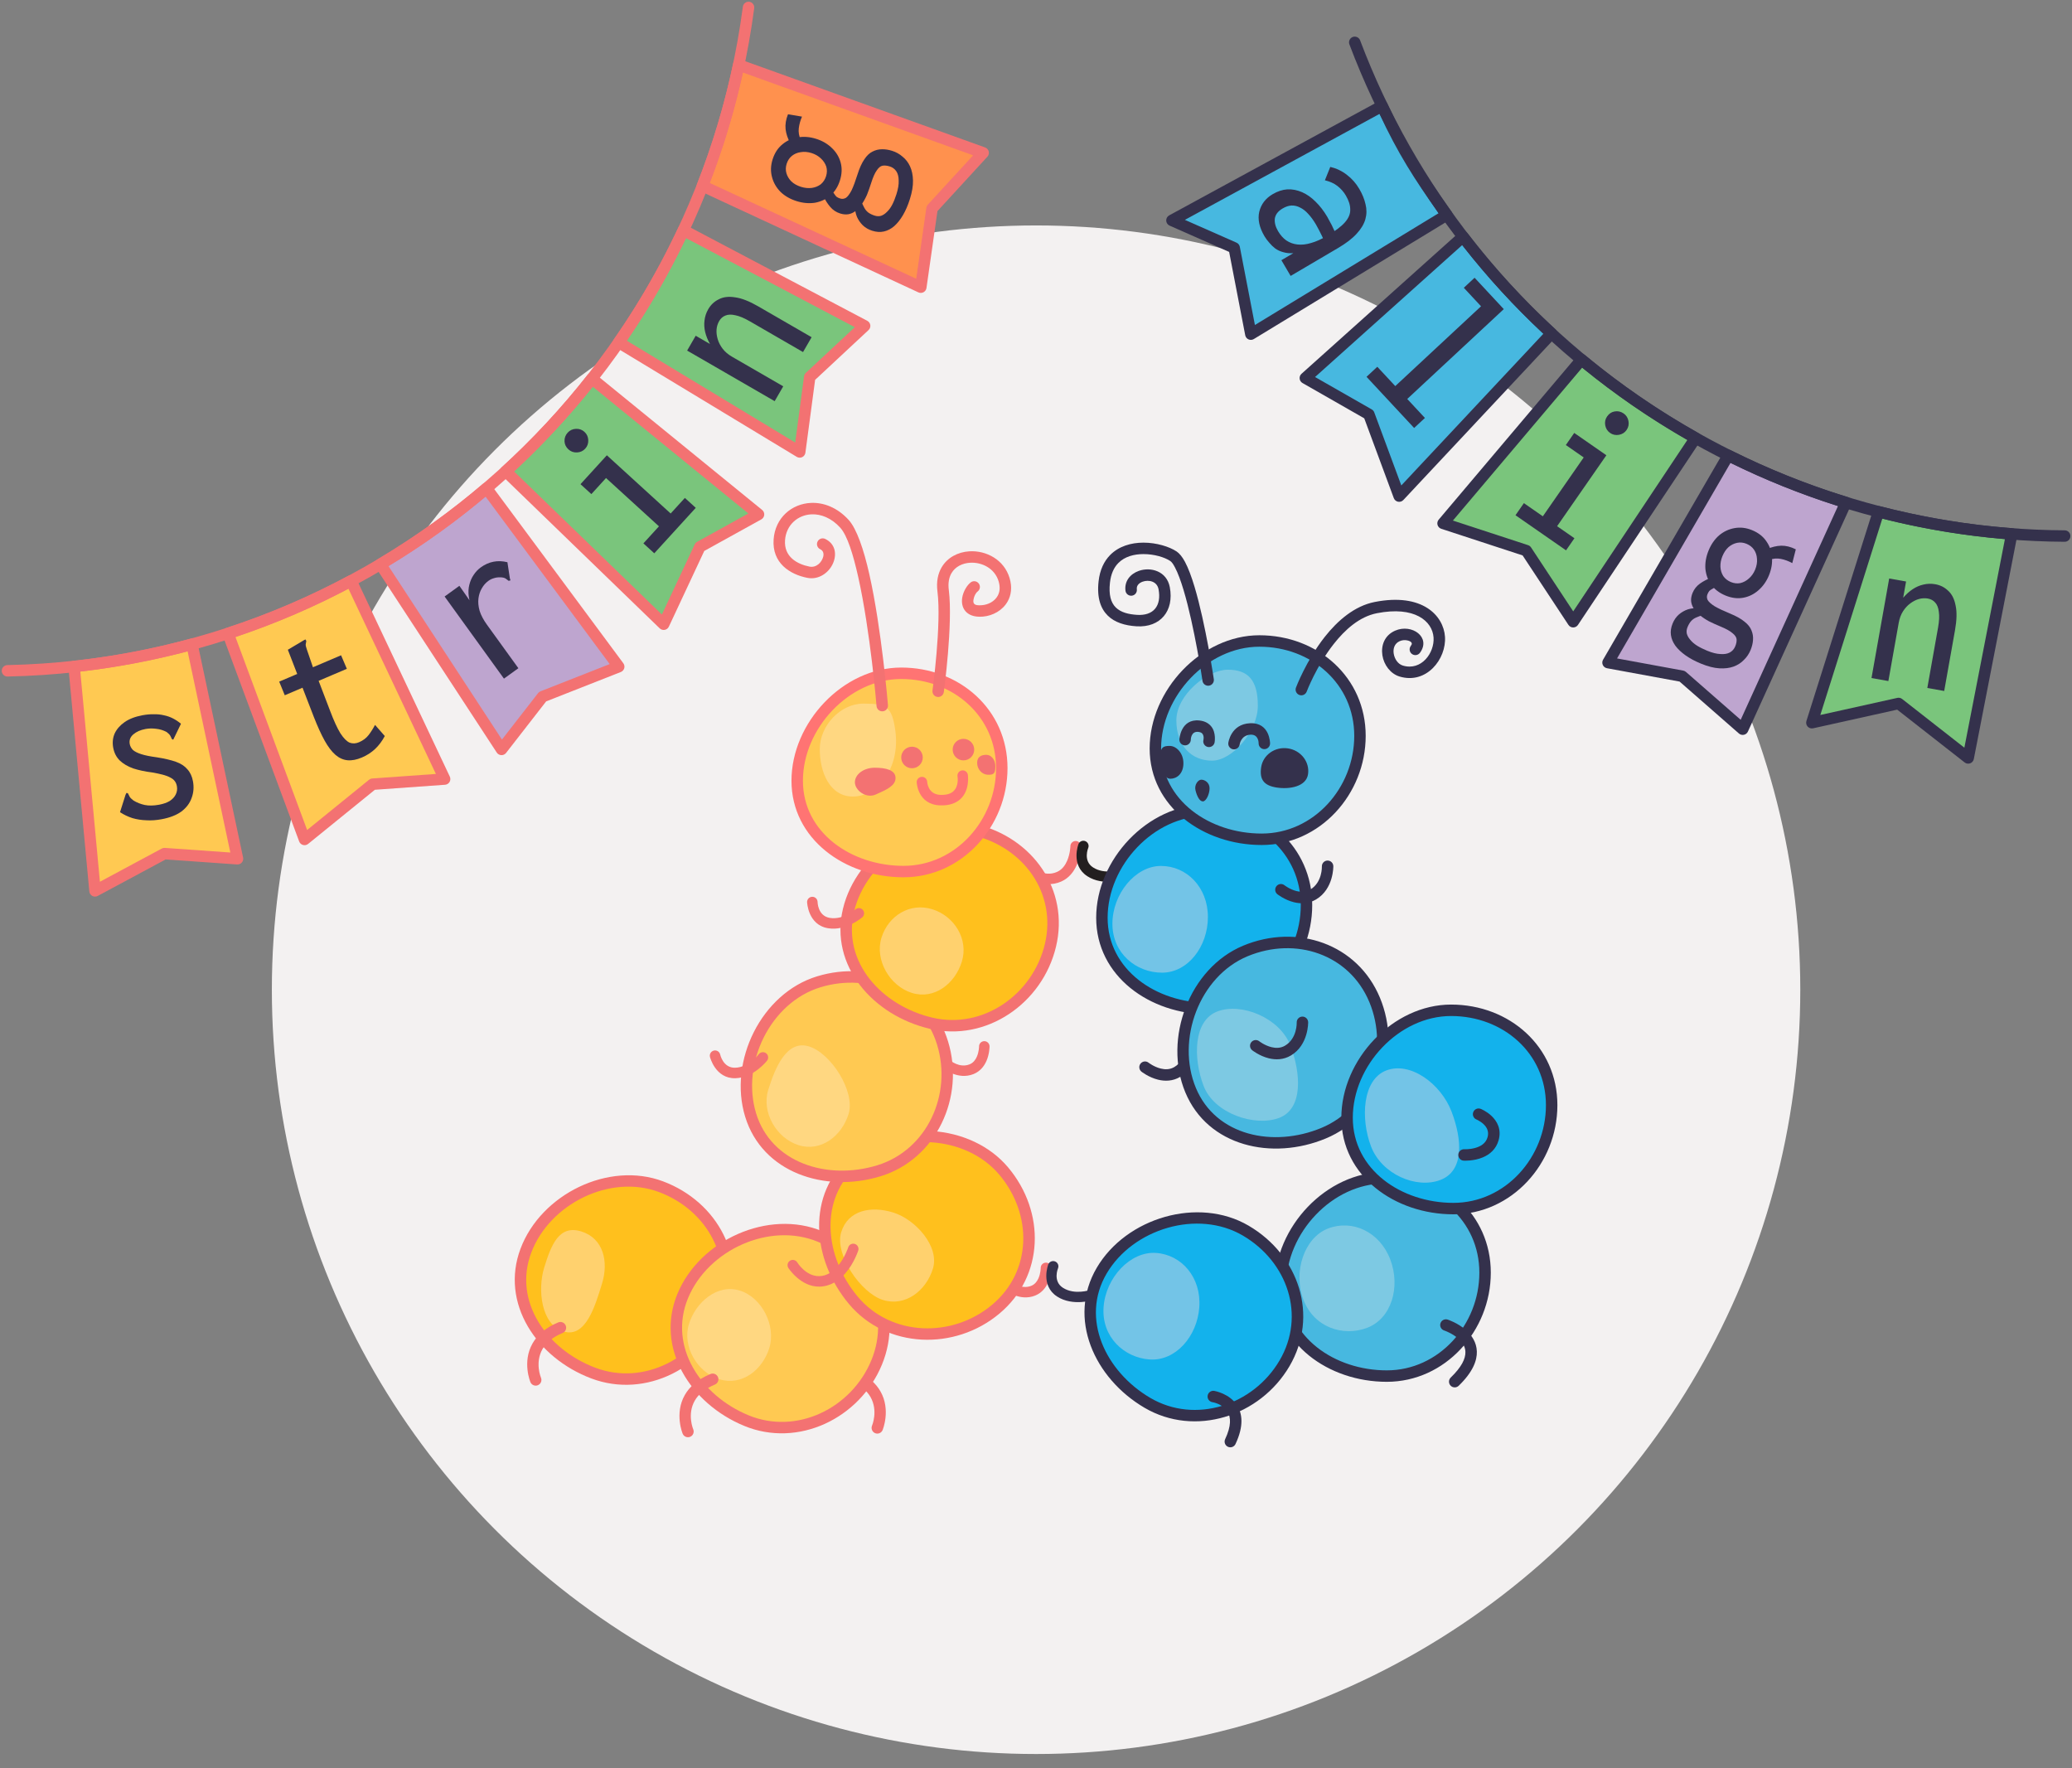 <?xml version="1.0" encoding="UTF-8" standalone="no"?><!DOCTYPE svg PUBLIC "-//W3C//DTD SVG 1.1//EN" "http://www.w3.org/Graphics/SVG/1.1/DTD/svg11.dtd"><svg width="100%" height="100%" viewBox="0 0 3771 3218" version="1.1" xmlns="http://www.w3.org/2000/svg" xmlns:xlink="http://www.w3.org/1999/xlink" xml:space="preserve" xmlns:serif="http://www.serif.com/" style="fill-rule:evenodd;clip-rule:evenodd;stroke-linejoin:round;stroke-miterlimit:2;"><rect x="0" y="0" width="3771" height="3218" fill="#808080" stroke="none"/><rect id="Artboard1" x="0" y="0" width="3770.82" height="3217.08" style="fill:none;"/><g id="background"><circle cx="1885.63" cy="1801.11" r="1390.85" style="fill:rgb(243,241,241);"/></g><g id="bunting"><g id="Layer5"><g><g id="bunting2"><g id="bunting_flags"><path d="M2633.18,391.102L2276.52,608.106L2246.22,451.107L2132.88,401.085L2515.46,192.84C2552.36,273.557 2582.73,320.352 2633.18,391.102Z" style="fill:rgb(71,184,224);"/><path d="M2638.6,400.001L2281.93,617.005C2279.02,618.778 2275.42,619.012 2272.3,617.631C2269.18,616.25 2266.93,613.429 2266.29,610.08L2237.02,458.435L2128.67,410.615C2125.04,409.012 2122.64,405.483 2122.47,401.516C2122.31,397.549 2124.41,393.834 2127.9,391.936L2510.48,183.691C2513.02,182.31 2516.01,182.044 2518.76,182.958C2521.5,183.872 2523.73,185.882 2524.93,188.51C2561.51,268.532 2591.65,314.913 2641.66,385.055C2643.34,387.411 2643.97,390.361 2643.39,393.196C2642.8,396.031 2641.07,398.497 2638.6,400.001ZM2618.21,388.019C2573.24,324.573 2544.23,279.211 2510.67,207.308L2156.46,400.108L2250.42,441.577C2253.55,442.956 2255.8,445.78 2256.45,449.133L2283.91,591.418L2618.21,388.019Z" style="fill:rgb(52,49,76);"/><path d="M2823.69,606.839L2546.44,902.823L2491.36,754.087L2375.67,687.983L2662.55,430.779C2711.33,494.26 2765.3,553.114 2823.69,606.839Z" style="fill:rgb(71,184,224);"/><path d="M2831.29,613.96L2554.05,909.944C2551.58,912.579 2547.92,913.748 2544.39,913.034C2540.85,912.321 2537.93,909.826 2536.68,906.441C2536.68,906.441 2482.9,761.254 2482.9,761.254L2370.51,697.027C2367.6,695.366 2365.67,692.411 2365.32,689.083C2364.96,685.756 2366.23,682.461 2368.72,680.227L2655.6,423.023C2657.76,421.088 2660.63,420.14 2663.52,420.407C2666.4,420.675 2669.05,422.134 2670.82,424.433C2719.22,487.438 2772.79,545.851 2830.74,599.173C2832.78,601.055 2833.99,603.675 2834.1,606.452C2834.2,609.229 2833.19,611.932 2831.29,613.96ZM2808.93,607.359C2755.77,557.707 2706.32,503.796 2661.18,446.007L2393.38,686.101L2496.53,745.043C2498.65,746.256 2500.28,748.177 2501.12,750.47C2501.12,750.47 2550.36,883.405 2550.36,883.405L2808.93,607.359Z" style="fill:rgb(52,49,76);"/><path d="M3085.85,797.103L2863.2,1131.44L2777.81,1001.98L2626.32,952.402L2878.22,654.467C2943.03,708.173 3012.55,755.919 3085.85,797.103Z" style="fill:rgb(122,197,124);"/><path d="M3094.52,802.877L2871.87,1137.21C2869.93,1140.12 2866.67,1141.86 2863.17,1141.85C2859.68,1141.85 2856.42,1140.09 2854.5,1137.17L2771.12,1010.75L2623.08,962.302C2619.79,961.224 2617.24,958.578 2616.3,955.244C2615.35,951.909 2616.13,948.323 2618.37,945.676L2870.26,647.741C2873.95,643.379 2880.47,642.801 2884.87,646.446C2949.19,699.753 3018.2,747.143 3090.95,788.022C3093.48,789.442 3095.3,791.852 3095.98,794.671C3096.66,797.49 3096.13,800.464 3094.52,802.877ZM3070.98,800.644C3003.7,762.136 2939.65,718.113 2879.54,669.04L2644.26,947.314L2781.05,992.081C2783.29,992.813 2785.21,994.281 2786.51,996.245C2786.51,996.245 2863.24,1112.58 2863.24,1112.58L3070.98,800.644Z" style="fill:rgb(52,49,76);"/><path d="M3359.47,914.468L3171.69,1327L3061.51,1230.59L2926.55,1205.8L3145.4,828.698C3214.06,863.036 3285.65,891.778 3359.47,914.468Z" style="fill:rgb(190,165,207);"/><path d="M3368.95,918.784L3181.17,1331.31C3179.8,1334.31 3177.1,1336.48 3173.88,1337.18C3170.66,1337.87 3167.31,1337 3164.83,1334.84L3056.81,1240.32L2924.66,1216.05C2921.33,1215.44 2918.5,1213.24 2917.09,1210.16C2915.67,1207.08 2915.84,1203.51 2917.54,1200.58L3136.39,823.47C3139.15,818.711 3145.14,816.921 3150.06,819.382C3218.2,853.463 3289.26,881.99 3362.53,904.511C3365.4,905.392 3367.74,907.463 3368.97,910.195C3370.2,912.928 3370.2,916.057 3368.95,918.784ZM3345.1,920.896C3277.85,899.601 3212.48,873.309 3149.51,842.364C3149.51,842.364 2942.99,1198.23 2942.99,1198.23L3063.39,1220.35C3065.24,1220.69 3066.96,1221.52 3068.37,1222.75L3168.01,1309.93L3345.1,920.896Z" style="fill:rgb(52,49,76);"/><path d="M3661.37,971.607L3582.09,1379.33L3455.39,1280.17L3297.58,1315.21L3418.83,931.28C3497.7,951.734 3578.83,965.354 3661.37,971.607Z" style="fill:rgb(122,197,124);"/><path d="M3671.6,973.595L3592.31,1381.32C3591.62,1384.88 3589.13,1387.82 3585.73,1389.09C3582.33,1390.36 3578.52,1389.77 3575.67,1387.53C3575.67,1387.53 3452.84,1291.41 3452.84,1291.41L3299.84,1325.38C3296.2,1326.18 3292.41,1324.99 3289.9,1322.25C3287.38,1319.5 3286.52,1315.62 3287.64,1312.07L3408.9,928.143C3410.57,922.858 3416.08,919.806 3421.45,921.197C3499.72,941.497 3580.23,955.014 3662.16,961.22C3665.12,961.444 3667.85,962.925 3669.66,965.29C3671.46,967.654 3672.16,970.676 3671.6,973.595ZM3648.92,981.061C3573.11,974.675 3498.52,962.123 3425.8,943.812L3312.95,1301.13L3453.13,1270C3456.17,1269.33 3459.35,1270.05 3461.81,1271.97L3575.11,1360.64L3648.92,981.061Z" style="fill:rgb(52,49,76);"/></g><g><path d="M2301.32,429.893C2291.86,413.804 2288.69,398.959 2291.83,385.357C2295.19,371.62 2303.31,360.965 2316.18,353.393C2325.14,348.119 2334.09,345.178 2343.01,344.569C2352.07,344.189 2360.97,345.913 2369.72,349.738C2378.47,353.564 2386.63,359.283 2394.2,366.894C2402.14,374.6 2409.29,383.855 2415.64,394.657C2417.4,397.645 2419.11,400.816 2420.77,404.169C2422.8,407.616 2424.67,411.314 2426.37,415.262C2428.3,419.074 2430.08,423.137 2431.69,427.45L2410.72,440.715C2409.38,436.862 2407.81,433.144 2406.01,429.561C2404.21,425.978 2402.35,422.281 2400.41,418.468C2398.61,414.885 2396.84,411.6 2395.08,408.612C2390.48,400.797 2385.73,394.308 2380.84,389.143C2376.31,384.073 2371.45,380.281 2366.26,377.767C2361.29,375.117 2356.07,373.86 2350.58,373.996C2345.45,374.226 2340.02,376.031 2334.27,379.412C2329.91,381.981 2326.52,384.902 2324.11,388.174C2321.94,391.311 2320.61,394.569 2320.12,397.949C2319.77,401.559 2320.08,405.244 2321.05,409.002C2322.03,412.761 2323.66,416.594 2325.96,420.501C2330.29,427.856 2335.34,433.548 2341.11,437.577C2347.25,441.7 2354.11,444.16 2361.7,444.957C2369.28,445.755 2377.41,444.841 2386.08,442.218C2395.11,439.689 2404.79,435.382 2415.14,429.297C2430.31,420.372 2441.22,412.097 2447.87,404.471C2454.52,396.845 2457.7,389.097 2457.4,381.229C2457.47,373.454 2454.8,364.97 2449.39,355.777C2445.47,349.111 2440.35,343.305 2434.03,338.356C2427.85,333.638 2420.27,330.211 2411.28,328.076L2421.09,303.738C2432.64,306.536 2442.77,311.403 2451.49,318.338C2460.44,325.138 2467.89,333.595 2473.84,343.708C2479.39,353.131 2483.2,362.494 2485.26,371.796C2487.56,380.963 2487.46,389.995 2484.96,398.891C2482.46,407.788 2477.15,416.637 2469.02,425.44C2461.13,434.107 2449.83,442.768 2435.12,451.422L2348.93,502.13L2332.09,473.515L2353.81,460.736C2347.27,461.183 2341.19,460.582 2335.58,458.933C2330.1,457.513 2325.23,455.276 2320.95,452.221C2317.05,449.26 2313.46,445.799 2310.2,441.838C2306.72,438.012 2303.76,434.03 2301.32,429.893Z" style="fill:rgb(52,49,76);fill-rule:nonzero;"/><path d="M2487.05,685.728L2506.66,667.472L2539.36,702.612L2695.45,557.379L2664.11,523.702L2683.73,505.446L2736.86,562.549L2561.16,726.039L2593.32,760.594L2573.7,778.85L2487.05,685.728Z" style="fill:rgb(52,49,76);fill-rule:nonzero;"/><path d="M2758.16,937.623L2773.45,915.61L2807.95,939.566L2882.33,832.458L2849.8,809.871L2865.09,787.858L2923.57,828.469L2833.9,957.59L2865.45,979.493L2850.16,1001.51L2758.16,937.623ZM2930.33,787.875C2925.51,784.529 2922.57,779.887 2921.49,773.949C2920.42,768.01 2921.56,762.632 2924.91,757.813C2928.41,752.775 2932.94,749.754 2938.51,748.75C2944.44,747.68 2949.93,748.893 2954.97,752.392C2959.79,755.738 2962.73,760.38 2963.8,766.318C2964.88,772.256 2963.74,777.635 2960.39,782.454C2957.05,787.272 2952.4,790.217 2946.47,791.288C2940.53,792.359 2935.15,791.221 2930.33,787.875Z" style="fill:rgb(52,49,76);fill-rule:nonzero;"/><path d="M3095.83,1207.71C3084.98,1203.25 3075.64,1198.25 3067.82,1192.73C3060,1187.2 3053.77,1181.33 3049.12,1175.09C3044.73,1168.95 3042.04,1162.52 3041.07,1155.77C3040.1,1149.03 3041.13,1141.96 3044.17,1134.56C3046.91,1127.9 3050.76,1122.41 3055.7,1118.11C3060.54,1114.04 3065.82,1111.02 3071.54,1109.05C3077.5,1107.18 3083.42,1106.44 3089.31,1106.85L3099.74,1119.35C3094.92,1120.54 3090.72,1121.99 3087.14,1123.69C3083.66,1125.14 3080.64,1127.21 3078.09,1129.91C3075.44,1132.86 3073.15,1136.67 3071.22,1141.36C3069.6,1145.3 3069.16,1149.16 3069.92,1152.93C3070.92,1156.81 3072.99,1160.54 3076.12,1164.14C3079.16,1167.98 3083.18,1171.51 3088.2,1174.73C3093.47,1178.05 3099.68,1181.18 3106.83,1184.12C3116.2,1187.98 3124.3,1190.01 3131.13,1190.23C3138.11,1190.79 3143.84,1189.83 3148.32,1187.35C3152.8,1184.87 3156.06,1181.16 3158.09,1176.23C3160.12,1171.3 3160.93,1166.87 3160.52,1162.96C3160.01,1159.29 3157.47,1155.65 3152.9,1152.04C3148.43,1148.18 3141.26,1144.22 3131.4,1140.16C3123.76,1137.02 3116.7,1133.83 3110.25,1130.6C3103.89,1127.12 3098.36,1123.4 3093.64,1119.44C3088.93,1115.48 3085.16,1111.34 3082.33,1107C3079.74,1102.77 3078.23,1098.39 3077.78,1093.88C3077.43,1089.12 3078.32,1084.16 3080.45,1078.98C3083.29,1072.07 3087.78,1066.42 3093.91,1062.03C3100.04,1057.63 3107.01,1054.01 3114.81,1051.16L3124.76,1066.93C3121.43,1068.73 3118.61,1070.31 3116.32,1071.68C3114.13,1072.8 3112.31,1074.07 3110.86,1075.49C3109.66,1077.01 3108.55,1079.01 3107.53,1081.47C3106.12,1084.92 3106.25,1088.44 3107.95,1092.02C3110,1095.46 3114.22,1099.22 3120.62,1103.29C3127.36,1107.22 3136.78,1111.67 3148.86,1116.64C3159.96,1121.2 3168.63,1126.07 3174.87,1131.23C3181.21,1136.14 3185.49,1141.51 3187.71,1147.33C3190.03,1152.9 3190.94,1158.75 3190.43,1164.88C3190.03,1170.77 3188.56,1176.8 3186.02,1182.96C3183.18,1189.87 3179.14,1195.85 3173.89,1200.9C3168.78,1206.29 3162.51,1210.34 3155.05,1213.04C3147.6,1215.74 3138.95,1216.8 3129.1,1216.21C3119.25,1215.62 3108.16,1212.78 3095.83,1207.71ZM3140.35,1083.72C3129.25,1079.16 3120.57,1072.56 3114.32,1063.93C3108.31,1055.41 3104.79,1045.74 3103.76,1034.93C3103.07,1023.98 3105.01,1012.96 3109.58,1001.86C3114.24,990.517 3120.62,981.319 3128.71,974.267C3137.05,967.317 3146.36,962.926 3156.62,961.095C3167.24,959.119 3177.97,960.363 3188.83,964.827C3200.17,969.494 3208.8,976.214 3214.7,984.988C3220.71,993.515 3224.11,1003.13 3224.89,1013.84C3225.93,1024.64 3224.11,1035.71 3219.44,1047.06C3214.88,1058.16 3208.38,1067.3 3199.94,1074.5C3191.84,1081.55 3182.66,1086 3172.39,1087.83C3162.13,1089.66 3151.44,1088.29 3140.35,1083.72ZM3150.02,1059.16C3155.94,1061.59 3161.73,1062.24 3167.38,1061.11C3173.14,1059.73 3178.32,1056.96 3182.91,1052.79C3187.86,1048.48 3191.65,1043.12 3194.29,1036.71C3197.13,1029.81 3198.26,1023.21 3197.68,1016.91C3197.34,1010.72 3195.56,1005.23 3192.34,1000.44C3189.12,995.657 3184.55,992.047 3178.63,989.612C3172.96,987.278 3167.29,986.678 3161.64,987.811C3155.98,988.945 3150.73,991.543 3145.89,995.606C3141.29,999.77 3137.57,1005.31 3134.73,1012.21C3132.09,1018.62 3130.89,1025.05 3131.13,1031.49C3131.46,1037.68 3133.19,1043.29 3136.31,1048.33C3139.78,1053.21 3144.35,1056.82 3150.02,1059.16ZM3220.24,1018.84L3215.23,999.478C3224.38,995.457 3233.19,993.315 3241.66,993.051C3250.38,992.889 3259.27,995.105 3268.34,999.7L3261.93,1024.75C3255.08,1021.06 3248.2,1018.52 3241.28,1017.12C3234.36,1015.71 3227.35,1016.28 3220.24,1018.84Z" style="fill:rgb(52,49,76);fill-rule:nonzero;"/><path d="M3406.09,1233.91L3438.29,1052.75L3469.01,1058.21L3463.76,1087.75C3469.22,1081.41 3475.02,1076.21 3481.16,1072.15C3487.3,1068.1 3493.75,1065.32 3500.52,1063.81C3507.59,1062.09 3514.81,1061.89 3522.16,1063.19C3531.35,1064.83 3539.18,1068.79 3545.64,1075.09C3552.41,1081.16 3556.92,1090.09 3559.16,1101.87C3561.71,1113.42 3561.35,1128.39 3558.09,1146.77L3538.41,1257.44L3507.69,1251.98L3527.23,1142.1C3529.33,1130.28 3529.8,1120.75 3528.65,1113.51C3527.81,1106.04 3525.57,1100.36 3521.93,1096.47C3518.55,1092.62 3514.11,1090.2 3508.59,1089.22C3503.34,1088.29 3498.01,1088.56 3492.6,1090.03C3487.2,1091.51 3481.84,1094.21 3476.54,1098.15C3471.54,1101.86 3467.17,1106.64 3463.43,1112.47C3459.68,1118.31 3457.09,1125.3 3455.64,1133.43L3436.81,1239.37L3406.09,1233.91Z" style="fill:rgb(52,49,76);fill-rule:nonzero;"/></g><g id="bunting_string"><path d="M3757.75,965.109C3763.49,965.141 3768.14,969.836 3768.1,975.585C3768.07,981.334 3763.38,985.974 3757.63,985.942C3183.45,982.653 2661.04,624.183 2455.87,80.743C2453.84,75.364 2456.56,69.349 2461.94,67.318C2467.32,65.288 2473.33,68.006 2475.36,73.384C2677.48,608.736 3192.12,961.869 3757.75,965.109Z" style="fill:rgb(52,49,76);"/></g></g><g id="bunting1"><g id="bunting_flags1" serif:id="bunting_flags"><path d="M134.855,1212.92C208.211,1204.96 279.863,1191.29 349.357,1172.37L432.252,1562.76L299.256,1553.4L172.931,1621.25L134.855,1212.92Z" style="fill:rgb(255,201,82);"/><path d="M133.732,1202.56C206.536,1194.67 277.648,1181.1 346.619,1162.32C349.384,1161.56 352.336,1161.98 354.782,1163.47C357.228,1164.97 358.951,1167.4 359.546,1170.2L442.441,1560.6C443.121,1563.8 442.258,1567.13 440.111,1569.6C437.965,1572.07 434.784,1573.38 431.521,1573.15L301.53,1564.01L177.859,1630.42C174.783,1632.08 171.083,1632.08 168.006,1630.42C164.928,1628.77 162.883,1625.69 162.559,1622.21L124.483,1213.88C123.955,1208.22 128.073,1203.17 133.732,1202.56ZM146.176,1222.13L181.844,1604.63L294.327,1544.23C296.061,1543.3 298.023,1542.88 299.987,1543.01L419.191,1551.4C419.191,1551.4 341.448,1185.27 341.448,1185.27C278,1202.01 212.797,1214.41 146.176,1222.13Z" style="fill:rgb(243,114,114);"/><path d="M414.994,1152.73C492.872,1127.3 567.736,1095.18 638.905,1057.04L809.233,1417.72L678.23,1427.08L554.244,1527.67L414.994,1152.73Z" style="fill:rgb(255,201,82);"/><path d="M411.761,1142.82C489.052,1117.59 563.352,1085.71 633.985,1047.86C636.501,1046.52 639.46,1046.26 642.17,1047.15C644.881,1048.05 647.105,1050.02 648.324,1052.6L818.653,1413.27C820.12,1416.38 819.96,1420.01 818.225,1422.98C816.49,1425.95 813.404,1427.87 809.975,1428.11L682.245,1437.24L560.807,1535.76C558.201,1537.88 554.736,1538.61 551.498,1537.72C548.261,1536.84 545.648,1534.44 544.48,1531.3L405.229,1156.35C404.242,1153.69 404.381,1150.75 405.614,1148.2C406.846,1145.64 409.066,1143.7 411.761,1142.82ZM428.519,1159.22L558.955,1510.44L671.667,1418.99C673.325,1417.64 675.357,1416.84 677.488,1416.69L793.319,1408.42C793.319,1408.42 634.147,1071.36 634.147,1071.36C568.497,1105.88 499.782,1135.34 428.519,1159.22Z" style="fill:rgb(243,114,114);"/><path d="M692.399,1026.84C760.74,986.237 825.314,939.946 885.466,888.622L1126.09,1213.23L987.513,1267.75L912.812,1363.81L692.399,1026.84Z" style="fill:rgb(190,165,207);"/><path d="M687.078,1017.88C754.91,977.585 819.002,931.639 878.705,880.697C880.901,878.824 883.776,877.946 886.644,878.272C889.512,878.598 892.116,880.1 893.835,882.419L1134.46,1207.02C1136.39,1209.63 1137,1212.98 1136.1,1216.1C1135.21,1219.21 1132.92,1221.73 1129.9,1222.92L993.983,1276.4L921.035,1370.21C918.969,1372.86 915.748,1374.36 912.386,1374.22C909.025,1374.08 905.936,1372.33 904.094,1369.51L683.682,1032.54C682.127,1030.16 681.61,1027.26 682.251,1024.49C682.893,1021.72 684.636,1019.34 687.078,1017.88ZM707.047,1030.2C707.047,1030.2 913.544,1345.9 913.544,1345.9L979.29,1261.35C980.437,1259.88 981.96,1258.74 983.699,1258.06C983.699,1258.06 1109.62,1208.51 1109.62,1208.51C1068.4,1152.89 883.715,903.751 883.715,903.751C828.309,950.274 769.255,992.589 707.047,1030.2Z" style="fill:rgb(243,114,114);"/><path d="M920.445,857.755C977.218,805.949 1029.69,749.506 1077.26,689.028L1380.52,936.077L1273.75,995.142L1207.87,1135.99L920.445,857.755Z" style="fill:rgb(122,197,124);"/><path d="M913.424,850.06C969.775,798.64 1021.86,742.617 1069.07,682.589C1070.8,680.393 1073.33,678.983 1076.11,678.675C1078.88,678.367 1081.67,679.188 1083.84,680.952L1387.1,928.001C1389.78,930.186 1391.2,933.559 1390.9,937.005C1390.59,940.45 1388.59,943.518 1385.56,945.192L1281.75,1002.62L1217.31,1140.4C1215.88,1143.45 1213.07,1145.62 1209.76,1146.23C1206.44,1146.84 1203.04,1145.82 1200.62,1143.47L913.2,865.239C911.135,863.24 909.987,860.476 910.03,857.601C910.072,854.727 911.3,851.998 913.424,850.06ZM935.622,857.949L1204.62,1118.35L1264.32,990.729C1265.25,988.737 1266.78,987.091 1268.71,986.027L1362,934.421L1078.86,703.772C1035,758.68 987.107,810.222 935.622,857.949Z" style="fill:rgb(243,114,114);"/><path d="M1125.98,623.196C1170.72,558.883 1210.18,490.62 1243.71,419.04L1573.62,593.047L1473.66,686.188L1455.49,822.491L1125.98,623.196Z" style="fill:rgb(122,197,124);"/><path d="M1117.43,617.247C1161.84,553.416 1201,485.665 1234.28,414.621C1235.49,412.042 1237.7,410.07 1240.4,409.164C1243.1,408.259 1246.05,408.498 1248.57,409.826L1578.48,583.833C1581.46,585.407 1583.5,588.328 1583.94,591.672C1584.39,595.016 1583.19,598.368 1580.72,600.668L1483.49,691.264L1465.81,823.868C1465.35,827.35 1463.16,830.364 1459.99,831.884C1456.82,833.403 1453.1,833.223 1450.1,831.404L1120.59,632.109C1118.13,630.62 1116.39,628.177 1115.79,625.362C1115.19,622.547 1115.79,619.61 1117.43,617.247ZM1140.84,620.007L1447.27,805.344L1463.34,684.811C1463.66,682.419 1464.8,680.212 1466.56,678.567L1555.79,595.421C1555.79,595.421 1248.47,433.329 1248.47,433.329C1217.32,498.489 1181.29,560.874 1140.84,620.007Z" style="fill:rgb(243,114,114);"/><path d="M1278.46,338.273C1306.26,267.547 1328.43,194 1344.42,118.185L1789.37,278.14L1696.29,379.505L1675.85,522.623L1278.46,338.273Z" style="fill:rgb(255,145,78);"/><path d="M1268.77,334.463C1296.36,264.27 1318.36,191.278 1334.23,116.036C1334.85,113.089 1336.71,110.556 1339.34,109.088C1341.97,107.621 1345.11,107.364 1347.94,108.383L1792.89,268.338C1796.17,269.518 1798.64,272.262 1799.48,275.649C1800.31,279.036 1799.4,282.616 1797.04,285.185L1706.15,384.173L1686.16,524.097C1685.69,527.358 1683.71,530.207 1680.81,531.779C1677.92,533.35 1674.45,533.459 1671.46,532.073L1274.08,347.723C1269.08,345.403 1266.75,339.592 1268.77,334.463ZM1291.71,332.938L1667.52,507.276L1685.98,378.032C1686.28,375.951 1687.2,374.008 1688.62,372.46L1771.09,282.64C1771.09,282.64 1352.1,132.014 1352.1,132.014C1336.92,201.027 1316.66,268.14 1291.71,332.938Z" style="fill:rgb(243,114,114);"/></g><g id="bunting_string1" serif:id="bunting_string"><path d="M1352,12.177C1352.75,6.477 1357.99,2.46 1363.69,3.212C1369.39,3.964 1373.4,9.202 1372.65,14.901C1283.43,691.347 710.917,1216.34 13.8,1231.17C8.052,1231.29 3.286,1226.73 3.164,1220.98C3.041,1215.23 7.609,1210.46 13.356,1210.34C700.101,1195.73 1264.1,678.558 1352,12.177Z" style="fill:rgb(243,114,114);"/></g><g><path d="M294.029,1490.86C284.327,1492.66 275.087,1493.29 266.308,1492.74C257.577,1492.46 249.201,1491.17 241.179,1488.86C233.108,1486.28 225.523,1482.67 218.424,1478.02L228.442,1446.47L230.219,1442.88L232.797,1443.63C233.71,1445.63 234.779,1447.74 236.003,1449.95C237.178,1451.9 239.499,1454.18 242.967,1456.79C249.085,1460.54 255.82,1463.23 263.172,1464.85C270.786,1466.42 279.575,1466.28 289.539,1464.44C297.405,1462.98 303.897,1460.69 309.014,1457.57C314.083,1454.19 317.695,1450.27 319.851,1445.8C322.219,1441.02 322.918,1436.01 321.946,1430.77C321.266,1427.1 320.027,1424.07 318.23,1421.69C316.385,1419.05 313.67,1416.84 310.087,1415.07C306.454,1413.03 301.928,1411.29 296.509,1409.85C291.09,1408.42 284.598,1407.04 277.033,1405.73C263.98,1404.08 252.404,1401.62 242.304,1398.34C232.417,1394.74 224.351,1390 218.106,1384.11C211.812,1377.95 207.79,1370.15 206.041,1360.71C204.34,1351.54 205.194,1342.97 208.602,1335.02C212.272,1327.02 218.306,1320.07 226.706,1314.17C235.106,1308.27 245.992,1304.09 259.364,1301.61C266.705,1300.25 273.644,1299.64 280.18,1299.79C286.667,1299.67 292.752,1300.3 298.433,1301.69C304.066,1302.82 309.427,1304.67 314.516,1307.25C319.605,1309.84 324.553,1313.12 329.361,1317.11L316.997,1342.59L315.22,1346.18L312.496,1344.65C311.845,1342.6 310.932,1340.6 309.756,1338.65C308.581,1336.69 306.415,1334.52 303.259,1332.12C297.237,1328.9 290.91,1326.95 284.277,1326.28C277.595,1325.35 271.108,1325.47 264.815,1326.63C255.638,1328.34 248.243,1331.6 242.631,1336.44C237.018,1341.28 234.843,1347.11 236.107,1353.92C236.836,1357.86 238.72,1361.44 241.76,1364.67C245.014,1367.6 250.103,1370.18 257.028,1372.42C263.952,1374.66 273.392,1376.57 285.347,1378.15C299.594,1380.4 311.219,1383.12 320.222,1386.34C329.225,1389.55 336.169,1394.1 341.054,1399.97C346.154,1405.53 349.529,1412.77 351.181,1421.69C353.174,1432.44 352.349,1442.63 348.709,1452.25C345.33,1461.83 339.121,1470.03 330.081,1476.86C320.992,1483.42 308.974,1488.09 294.029,1490.86Z" style="fill:rgb(52,49,76);fill-rule:nonzero;"/><path d="M658.683,1378.48C649.115,1382.56 640.41,1384.24 632.568,1383.52C624.726,1382.8 617.398,1379.55 610.583,1373.75C603.663,1367.72 597.081,1359.07 590.838,1347.82C584.491,1336.32 577.957,1322 571.237,1304.86L523.867,1182.43L552.319,1165.53L555.842,1163.6L557.464,1166.38C556.969,1168.62 556.597,1170.81 556.347,1172.95C556.342,1174.98 557.106,1178.13 558.637,1182.4L574.607,1229.08L577.905,1233.76L600.779,1293.58C607.568,1311.56 613.788,1325.14 619.44,1334.33C625.338,1343.41 630.963,1349.13 636.315,1351.49C641.808,1353.5 647.498,1353.25 653.386,1350.74C660.747,1347.6 666.569,1343.24 670.853,1337.64C675.137,1332.05 679.037,1325.9 682.553,1319.18L700.314,1339.44C695.321,1348.82 689.404,1356.7 682.562,1363.09C675.72,1369.49 667.76,1374.61 658.683,1378.48ZM508.141,1240.44L620.749,1192.47L631.252,1217.12L518.275,1265.25L508.141,1240.44Z" style="fill:rgb(52,49,76);fill-rule:nonzero;"/><path d="M809.177,1085.53L836.086,1066.08L865.896,1108.69L859.698,1106.27C856.093,1099 853.899,1091.87 853.116,1084.87C852.177,1077.65 852.511,1070.83 854.118,1064.4C855.786,1057.6 858.372,1051.62 861.877,1046.45C865.443,1040.92 869.819,1036.27 875.006,1032.52C882.355,1027.21 890.07,1023.78 898.152,1022.21C906.235,1020.65 914.684,1020.96 923.5,1023.14L927.941,1052.51L929.077,1056.12L925.78,1057.03C924.098,1055.61 922.308,1054.27 920.41,1053.01C918.356,1051.54 915.143,1050.73 910.772,1050.6C906.4,1050.47 902.497,1050.99 899.062,1052.15C895.472,1053.1 892.055,1054.75 888.813,1057.09C884.058,1060.53 880.084,1065.05 876.891,1070.64C873.758,1075.87 871.731,1081.94 870.808,1088.86C869.885,1095.78 870.578,1103.34 872.887,1111.54C875.411,1119.59 879.876,1128.04 886.28,1136.9L943.448,1216.01L917.188,1234.98L809.177,1085.53Z" style="fill:rgb(52,49,76);fill-rule:nonzero;"/><path d="M1190.78,1006.9L1170.98,988.836L1199.29,957.81L1102.96,869.92L1076.27,899.174L1056.47,881.111L1104.46,828.513L1220.59,934.466L1246.47,906.098L1266.27,924.162L1190.78,1006.9ZM1065.12,816.442C1061.16,820.776 1056.17,823.081 1050.14,823.357C1044.12,823.633 1038.93,821.794 1034.6,817.84C1030.07,813.706 1027.67,808.814 1027.42,803.163C1027.14,797.135 1029.07,791.856 1033.2,787.325C1037.16,782.991 1042.15,780.686 1048.17,780.41C1054.2,780.134 1059.38,781.973 1063.72,785.927C1068.05,789.881 1070.36,794.872 1070.63,800.9C1070.91,806.927 1069.07,812.108 1065.12,816.442Z" style="fill:rgb(52,49,76);fill-rule:nonzero;"/><path d="M1409.88,730.034L1250.57,637.979L1266.17,610.965L1292.15,625.974C1288.05,618.677 1285.14,611.453 1283.42,604.3C1281.7,597.147 1281.29,590.133 1282.18,583.258C1282.98,576.018 1285.25,569.165 1288.98,562.7C1293.65,554.619 1300.05,548.613 1308.17,544.683C1316.19,540.388 1326.12,539.196 1337.95,541.105C1349.69,542.65 1363.64,548.091 1379.8,557.43L1477.12,613.664L1461.51,640.678L1364.88,584.845C1354.49,578.842 1345.7,575.144 1338.49,573.754C1331.19,571.999 1325.09,572.168 1320.18,574.261C1315.41,576.124 1311.62,579.479 1308.82,584.328C1306.15,588.946 1304.59,594.049 1304.13,599.636C1303.68,605.224 1304.39,611.181 1306.28,617.508C1308.07,623.47 1311.07,629.207 1315.28,634.718C1319.49,640.229 1325.17,645.052 1332.33,649.188L1425.49,703.02L1409.88,730.034Z" style="fill:rgb(52,49,76);fill-rule:nonzero;"/><path d="M1655.98,362.268C1652.45,373.457 1648.26,383.181 1643.42,391.44C1638.57,399.698 1633.24,406.405 1627.42,411.559C1621.68,416.458 1615.49,419.678 1608.85,421.219C1602.22,422.759 1595.08,422.326 1587.45,419.918C1580.59,417.751 1574.8,414.386 1570.09,409.824C1565.63,405.341 1562.17,400.336 1559.72,394.809C1557.35,389.028 1556.12,383.186 1556.03,377.284L1567.61,365.839C1569.2,370.536 1570.99,374.598 1572.99,378.024C1574.73,381.369 1577.05,384.199 1579.96,386.514C1583.12,388.909 1587.11,390.869 1591.94,392.394C1596.01,393.678 1599.89,393.784 1603.59,392.713C1607.36,391.387 1610.91,389.01 1614.23,385.584C1617.8,382.237 1620.98,377.927 1623.76,372.653C1626.62,367.125 1629.22,360.674 1631.54,353.299C1634.59,343.635 1635.94,335.391 1635.57,328.565C1635.55,321.565 1634.11,315.938 1631.26,311.683C1628.4,307.427 1624.43,304.497 1619.35,302.892C1614.26,301.287 1609.79,300.853 1605.92,301.59C1602.3,302.407 1598.89,305.245 1595.68,310.104C1592.22,314.882 1588.88,322.358 1585.67,332.53C1583.18,340.413 1580.6,347.708 1577.92,354.414C1574.99,361.039 1571.76,366.869 1568.21,371.901C1564.66,376.934 1560.85,381.044 1556.77,384.23C1552.77,387.162 1548.54,389.043 1544.08,389.874C1539.37,390.624 1534.35,390.157 1529.01,388.472C1521.88,386.225 1515.88,382.231 1510.98,376.49C1506.08,370.75 1501.88,364.112 1498.38,356.578L1513.26,345.333C1515.33,348.504 1517.15,351.174 1518.7,353.342C1520,355.429 1521.42,357.135 1522.96,358.46C1524.58,359.53 1526.66,360.467 1529.2,361.269C1532.76,362.393 1536.25,361.957 1539.68,359.962C1542.93,357.633 1546.32,353.109 1549.84,346.389C1553.18,339.335 1556.82,329.578 1560.75,317.117C1564.36,305.673 1568.48,296.625 1573.09,289.973C1577.45,283.24 1582.44,278.521 1588.05,275.816C1593.4,273.032 1599.15,271.632 1605.31,271.617C1611.21,271.522 1617.34,272.478 1623.7,274.484C1630.82,276.731 1637.12,280.257 1642.59,285.06C1648.4,289.69 1652.97,295.604 1656.29,302.804C1659.61,310.004 1661.39,318.536 1661.63,328.399C1661.88,338.263 1659.99,349.552 1655.98,362.268ZM1528.67,328.386C1525.06,339.83 1519.22,349.032 1511.15,355.993C1503.16,362.7 1493.83,367.025 1483.15,368.968C1472.3,370.576 1461.15,369.574 1449.7,365.963C1438.01,362.272 1428.3,356.693 1420.59,349.226C1412.96,341.505 1407.8,332.606 1405.11,322.529C1402.24,312.117 1402.57,301.316 1406.1,290.127C1409.8,278.429 1415.76,269.267 1424.01,262.64C1432,255.933 1441.29,251.736 1451.89,250.047C1462.57,248.104 1473.76,248.979 1485.45,252.67C1496.9,256.281 1506.56,261.988 1514.45,269.789C1522.16,277.255 1527.36,286.027 1530.05,296.104C1532.74,306.182 1532.28,316.942 1528.67,328.386ZM1503.38,320.823C1505.3,314.719 1505.46,308.897 1503.85,303.357C1501.99,297.736 1498.79,292.812 1494.26,288.583C1489.54,284.02 1483.88,280.696 1477.27,278.609C1470.15,276.362 1463.48,275.795 1457.25,276.907C1451.11,277.765 1445.79,280.001 1441.3,283.615C1436.8,287.23 1433.59,292.089 1431.66,298.192C1429.82,304.041 1429.7,309.736 1431.3,315.276C1432.91,320.817 1435.94,325.828 1440.4,330.311C1444.94,334.539 1450.77,337.777 1457.89,340.024C1464.5,342.11 1471.01,342.765 1477.4,341.987C1483.55,341.13 1488.99,338.934 1493.74,335.399C1498.32,331.531 1501.53,326.672 1503.38,320.823ZM1457.27,254.262L1438.4,260.891C1433.62,252.112 1430.74,243.513 1429.76,235.095C1428.86,226.423 1430.32,217.375 1434.13,207.953L1459.63,212.223C1456.54,219.358 1454.59,226.431 1453.77,233.444C1452.96,240.458 1454.12,247.397 1457.27,254.262Z" style="fill:rgb(52,49,76);fill-rule:nonzero;"/></g></g></g></g></g><g id="caterpillars"><g id="caterpillar1"><g id="body_5_with_legs"><path id="body5" d="M1203.28,2159.64C1297.27,2195.07 1349.1,2291.72 1313.67,2385.71C1278.24,2479.7 1173.89,2534.21 1079.9,2498.78C985.908,2463.35 921.719,2369.86 957.151,2275.87C992.582,2181.88 1109.29,2124.21 1203.28,2159.64Z" style="fill:rgb(255,192,29);"/><clipPath id="_clip1"><path d="M1203.28,2159.64C1297.27,2195.07 1349.1,2291.72 1313.67,2385.71C1278.24,2479.7 1173.89,2534.21 1079.9,2498.78C985.908,2463.35 921.719,2369.86 957.151,2275.87C992.582,2181.88 1109.29,2124.21 1203.28,2159.64Z"/></clipPath><g clip-path="url(#_clip1)"><path d="M990.481,2306.55C1002.95,2266.23 1017.16,2228.36 1057.74,2240.91C1098.33,2253.46 1108.05,2295.9 1095.58,2336.21C1083.12,2376.53 1065.99,2435.53 1025.4,2422.99C984.815,2410.44 978.017,2346.86 990.481,2306.55Z" style="fill:rgb(255,209,110);"/></g><path d="M1206.95,2149.9C1306.44,2187.4 1360.92,2289.89 1323.42,2389.39C1285.98,2488.71 1175.55,2545.97 1076.22,2508.53C976.808,2471.05 909.927,2371.61 947.403,2272.2C984.752,2173.12 1107.87,2112.55 1206.95,2149.9ZM1199.6,2169.39C1110.7,2135.88 1000.41,2190.64 966.898,2279.55C933.511,2368.11 995.005,2455.65 1083.57,2489.04C1172.23,2522.46 1270.5,2470.7 1303.93,2382.04C1337.28,2293.55 1288.09,2202.75 1199.6,2169.39Z" style="fill:rgb(243,114,114);"/><path d="M1015.98,2406.52C1021.29,2404.32 1027.39,2406.85 1029.59,2412.16C1031.79,2417.47 1029.27,2423.57 1023.96,2425.77C1004.94,2433.65 993.61,2444.06 987.318,2455.09C973.058,2480.07 984.547,2507.13 984.547,2507.13C986.786,2512.43 984.304,2518.55 979.009,2520.78C973.714,2523.02 967.597,2520.54 965.358,2515.25C965.358,2515.25 949.91,2478.6 969.224,2444.76C977.323,2430.57 991.499,2416.67 1015.98,2406.52Z" style="fill:rgb(243,114,114);"/></g><g id="body4_with_legs"><path d="M1547.69,2513.04C1542.38,2510.84 1539.85,2504.74 1542.05,2499.43C1544.25,2494.12 1550.35,2491.59 1555.66,2493.79C1580.15,2503.94 1594.32,2517.84 1602.42,2532.03C1621.74,2565.87 1606.29,2602.52 1606.29,2602.52C1604.05,2607.81 1597.93,2610.29 1592.64,2608.05C1587.34,2605.82 1584.86,2599.7 1587.1,2594.4C1587.1,2594.4 1598.59,2567.34 1584.33,2542.36C1578.04,2531.33 1566.71,2520.92 1547.69,2513.04Z" style="fill:rgb(243,114,114);"/><path id="body4" d="M1492.39,2250.12C1585.18,2288.59 1633.84,2386.87 1595.38,2479.66C1556.91,2572.45 1450.84,2623.54 1358.05,2585.07C1265.26,2546.6 1204.14,2451.07 1242.61,2358.28C1281.08,2265.5 1399.6,2211.65 1492.39,2250.12Z" style="fill:rgb(255,201,82);"/><clipPath id="_clip2"><path d="M1492.39,2250.12C1585.18,2288.59 1633.84,2386.87 1595.38,2479.66C1556.91,2572.45 1450.84,2623.54 1358.05,2585.07C1265.26,2546.6 1204.14,2451.07 1242.61,2358.28C1281.08,2265.5 1399.6,2211.65 1492.39,2250.12Z"/></clipPath><g clip-path="url(#_clip2)"><path d="M1253.84,2409.6C1266.31,2369.29 1305.71,2335.99 1346.3,2348.54C1386.88,2361.09 1412.63,2412.7 1400.17,2453.01C1387.7,2493.32 1349.96,2522.56 1309.37,2510.01C1268.79,2497.46 1241.38,2449.91 1253.84,2409.6Z" style="fill:rgb(255,215,129);"/></g><path d="M1496.38,2240.5C1594.6,2281.22 1645.72,2385.43 1605,2483.65C1564.35,2581.7 1452.11,2635.34 1354.06,2594.69C1255.91,2554 1192.3,2452.44 1232.99,2354.3C1273.54,2256.49 1398.57,2199.95 1496.38,2240.5ZM1488.4,2259.74C1400.63,2223.36 1288.62,2274.51 1252.24,2362.28C1215.99,2449.71 1274.6,2539.2 1362.04,2575.45C1449.56,2611.74 1549.47,2563.2 1585.75,2475.67C1621.97,2388.31 1575.76,2295.96 1488.4,2259.74Z" style="fill:rgb(243,114,114);"/><path d="M1293.09,2500.42C1298.4,2498.22 1304.5,2500.74 1306.7,2506.05C1308.9,2511.36 1306.37,2517.46 1301.06,2519.66C1282.04,2527.54 1270.71,2537.96 1264.42,2548.98C1250.16,2573.97 1261.65,2601.03 1261.65,2601.03C1263.89,2606.32 1261.41,2612.44 1256.11,2614.68C1250.82,2616.92 1244.7,2614.44 1242.46,2609.14C1242.46,2609.14 1227.01,2572.5 1246.33,2538.65C1254.43,2524.46 1268.6,2510.56 1293.09,2500.42Z" style="fill:rgb(243,114,114);"/></g><g id="body3_with_legs"><path d="M1829.71,2347.74C1825.67,2344.35 1825.13,2338.33 1828.51,2334.28C1831.89,2330.24 1837.92,2329.7 1841.97,2333.09C1841.97,2333.09 1858.57,2347.3 1876.88,2339.93C1883.66,2337.2 1887.56,2331.7 1889.97,2326.25C1894.11,2316.92 1894.08,2307.36 1894.08,2307.36C1894.05,2302.09 1898.3,2297.78 1903.57,2297.75C1908.84,2297.72 1913.15,2301.98 1913.18,2307.25C1913.18,2307.25 1913.28,2320.78 1907.43,2333.99C1903.19,2343.57 1895.93,2352.85 1884.02,2357.65C1855.6,2369.08 1829.71,2347.74 1829.71,2347.74Z" style="fill:rgb(243,114,114);"/><path id="body3" d="M1826.91,2131.29C1891.46,2208.25 1889.25,2317.9 1812.28,2382.44C1735.32,2446.99 1617.64,2443.33 1553.1,2366.37C1488.55,2289.4 1478.45,2176.45 1555.41,2111.91C1632.38,2047.36 1762.37,2054.32 1826.91,2131.29Z" style="fill:rgb(255,192,29);"/><clipPath id="_clip3"><path d="M1826.91,2131.29C1891.46,2208.25 1889.25,2317.9 1812.28,2382.44C1735.32,2446.99 1617.64,2443.33 1553.1,2366.37C1488.55,2289.4 1478.45,2176.45 1555.41,2111.91C1632.38,2047.36 1762.37,2054.32 1826.91,2131.29Z"/></clipPath><g clip-path="url(#_clip3)"><path d="M1530.95,2242.42C1543.41,2202.11 1585.1,2194.01 1625.69,2206.56C1666.27,2219.11 1710.35,2268.42 1697.88,2308.73C1685.42,2349.04 1647.67,2378.28 1607.09,2365.73C1566.5,2353.18 1518.48,2282.74 1530.95,2242.42Z" style="fill:rgb(255,209,110);"/></g><path d="M1834.89,2124.59C1903.22,2206.06 1900.45,2322.1 1818.98,2390.43C1737.65,2458.63 1613.32,2454.39 1545.12,2373.06C1476.85,2291.65 1467.31,2172.19 1548.72,2103.92C1629.85,2035.89 1766.86,2043.46 1834.89,2124.59ZM1818.93,2137.98C1757.88,2065.18 1634.91,2058.84 1562.11,2119.89C1489.58,2180.71 1500.26,2287.15 1561.08,2359.67C1621.96,2432.27 1732.99,2435.35 1805.59,2374.46C1878.05,2313.69 1879.7,2210.44 1818.93,2137.98Z" style="fill:rgb(243,114,114);"/><path d="M1543.78,2269.9C1545.39,2264.88 1550.77,2262.11 1555.79,2263.71C1560.81,2265.32 1563.58,2270.7 1561.98,2275.72C1561.98,2275.72 1554.67,2298.6 1538.66,2317.05C1527.18,2330.29 1511.38,2341.11 1491.14,2341.42C1456.96,2341.95 1434.78,2307.4 1434.78,2307.4C1431.98,2302.93 1433.34,2297.04 1437.8,2294.24C1442.27,2291.44 1448.16,2292.79 1450.96,2297.26C1450.96,2297.26 1466.39,2322.7 1490.85,2322.33C1505.18,2322.11 1516.1,2313.92 1524.24,2304.54C1537.65,2289.07 1543.78,2269.9 1543.78,2269.9Z" style="fill:rgb(243,114,114);"/></g><g id="body2_with_legs"><path d="M1717.49,1944.68C1713.45,1941.29 1712.91,1935.27 1716.3,1931.22C1719.68,1927.18 1725.71,1926.65 1729.75,1930.03C1729.75,1930.03 1746.35,1944.24 1764.67,1936.87C1771.44,1934.14 1775.34,1928.64 1777.76,1923.19C1781.89,1913.86 1781.86,1904.3 1781.86,1904.3C1781.83,1899.03 1786.09,1894.72 1791.36,1894.69C1796.63,1894.66 1800.93,1898.92 1800.96,1904.19C1800.96,1904.19 1801.07,1917.73 1795.22,1930.93C1790.97,1940.51 1783.72,1949.79 1771.8,1954.59C1743.39,1966.02 1717.49,1944.68 1717.49,1944.68Z" style="fill:rgb(243,114,114);"/><path id="body2" d="M1489.96,1786.75C1586.01,1757.37 1686.1,1802.2 1715.49,1898.25C1744.87,1994.3 1695.58,2101.22 1599.53,2130.61C1503.47,2159.99 1395.54,2125.21 1366.15,2029.15C1336.77,1933.1 1393.91,1816.14 1489.96,1786.75Z" style="fill:rgb(255,201,82);"/><clipPath id="_clip4"><path d="M1489.96,1786.75C1586.01,1757.37 1686.1,1802.2 1715.49,1898.25C1744.87,1994.3 1695.58,2101.22 1599.53,2130.61C1503.47,2159.99 1395.54,2125.21 1366.15,2029.15C1336.77,1933.1 1393.91,1816.14 1489.96,1786.75Z"/></clipPath><g clip-path="url(#_clip4)"><path d="M1398.12,1983.64C1410.59,1943.33 1431.67,1891.71 1472.25,1904.26C1512.84,1916.81 1556.91,1986.74 1544.44,2027.05C1531.98,2067.36 1494.24,2096.6 1453.65,2084.05C1413.07,2071.5 1385.66,2023.95 1398.12,1983.64Z" style="fill:rgb(255,215,129);"/></g><path d="M1486.91,1776.79C1588.59,1745.69 1694.34,1793.53 1725.45,1895.2C1756.5,1996.7 1704.07,2109.51 1602.57,2140.57C1500.98,2171.65 1387.27,2133.8 1356.19,2032.2C1325.21,1930.95 1385.66,1807.77 1486.91,1776.79ZM1493.01,1796.71C1402.15,1824.51 1348.32,1935.25 1376.11,2026.11C1403.8,2116.62 1505.97,2148.33 1596.48,2120.64C1687.08,2092.93 1733.25,1991.9 1705.53,1901.3C1677.86,1810.87 1583.44,1769.05 1493.01,1796.71Z" style="fill:rgb(243,114,114);"/><path d="M1380.86,1918.57C1384.03,1914.36 1390.02,1913.51 1394.23,1916.68C1398.44,1919.85 1399.29,1925.84 1396.12,1930.05C1396.12,1930.05 1372.42,1961.09 1338.65,1962.15C1301.73,1963.31 1292.09,1923.26 1292.09,1923.26C1290.91,1918.12 1294.13,1913 1299.27,1911.82C1304.41,1910.65 1309.53,1913.87 1310.71,1919C1310.71,1919 1315.89,1943.75 1338.05,1943.06C1363.35,1942.27 1380.86,1918.57 1380.86,1918.57Z" style="fill:rgb(243,114,114);"/></g><g id="body1_with_legs"><path d="M1865.91,1592.69C1861.96,1589.2 1861.58,1583.16 1865.07,1579.21C1868.55,1575.25 1874.59,1574.87 1878.54,1578.36C1878.54,1578.36 1899.78,1597.36 1923.78,1586.71C1933.16,1582.55 1938.68,1574.48 1942.14,1566.49C1947.88,1553.27 1948.09,1539.86 1948.09,1539.86C1948.17,1534.59 1952.51,1530.37 1957.78,1530.44C1963.05,1530.52 1967.27,1534.86 1967.19,1540.13C1967.19,1540.13 1966.97,1557.24 1959.67,1574.09C1954.44,1586.14 1945.66,1597.9 1931.53,1604.17C1896.77,1619.59 1865.91,1592.69 1865.91,1592.69Z" style="fill:rgb(243,114,114);"/><path id="body1" d="M1773.7,1509.97C1871.42,1533.22 1935.07,1622.53 1911.82,1720.25C1888.56,1817.96 1791.95,1885.24 1694.23,1861.99C1596.51,1838.74 1521.01,1754.13 1544.26,1656.41C1567.51,1558.69 1675.98,1486.71 1773.7,1509.97Z" style="fill:rgb(255,192,29);"/><clipPath id="_clip5"><path d="M1773.7,1509.97C1871.42,1533.22 1935.07,1622.53 1911.82,1720.25C1888.56,1817.96 1791.95,1885.24 1694.23,1861.99C1596.51,1838.74 1521.01,1754.13 1544.26,1656.41C1567.51,1558.69 1675.98,1486.71 1773.7,1509.97Z"/></clipPath><g clip-path="url(#_clip5)"><path d="M1604.23,1706.54C1616.69,1666.23 1656.1,1642.09 1696.68,1654.64C1737.27,1667.19 1763.02,1709.63 1750.55,1749.94C1738.09,1790.26 1700.35,1819.5 1659.76,1806.95C1619.17,1794.4 1591.77,1746.85 1604.23,1706.54Z" style="fill:rgb(255,209,110);"/></g><path d="M1776.11,1499.83C1879.55,1524.44 1946.56,1619.22 1921.95,1722.66C1897.38,1825.92 1795.08,1896.7 1691.82,1872.13C1588.46,1847.53 1509.53,1757.36 1534.12,1654C1558.63,1550.99 1673.1,1475.32 1776.11,1499.83ZM1771.29,1520.1C1678.86,1498.11 1576.39,1566.39 1554.39,1658.82C1532.48,1750.9 1604.56,1829.95 1696.64,1851.86C1788.82,1873.79 1879.75,1810.01 1901.68,1717.83C1923.57,1625.84 1863.29,1541.99 1771.29,1520.1Z" style="fill:rgb(243,114,114);"/><path d="M1556.79,1654.93C1560.74,1651.44 1566.78,1651.81 1570.27,1655.76C1573.76,1659.71 1573.38,1665.75 1569.43,1669.24C1569.43,1669.24 1540,1694.9 1506.7,1689.16C1470.3,1682.9 1468.88,1641.73 1468.88,1641.73C1468.76,1636.47 1472.94,1632.09 1478.21,1631.97C1483.48,1631.84 1487.86,1636.02 1487.98,1641.29C1487.98,1641.29 1488.09,1666.58 1509.94,1670.34C1534.89,1674.64 1556.79,1654.93 1556.79,1654.93Z" style="fill:rgb(243,114,114);"/></g><g id="head_with_face_and_antenna"><path id="head" d="M1640.2,1225.23C1740.65,1225.23 1823.25,1297.38 1823.25,1397.83C1823.25,1498.28 1744.83,1586.09 1644.38,1586.09C1543.93,1586.09 1450.89,1521.25 1450.89,1420.81C1450.89,1320.36 1539.76,1225.23 1640.2,1225.23Z" style="fill:rgb(255,201,82);"/><clipPath id="_clip6"><path d="M1640.2,1225.23C1740.65,1225.23 1823.25,1297.38 1823.25,1397.83C1823.25,1498.28 1744.83,1586.09 1644.38,1586.09C1543.93,1586.09 1450.89,1521.25 1450.89,1420.81C1450.89,1320.36 1539.76,1225.23 1640.2,1225.23Z"/></clipPath><g clip-path="url(#_clip6)"><path d="M1571.5,1280.43C1613.7,1280.43 1623.19,1286.18 1629.28,1328.23C1639.7,1400.26 1594.6,1449.56 1552.4,1449.56C1510.2,1449.56 1491.98,1405.63 1491.98,1363.15C1491.98,1320.67 1529.31,1280.43 1571.5,1280.43Z" style="fill:rgb(255,215,129);"/></g><path d="M1640.2,1214.81C1746.53,1214.81 1833.66,1291.5 1833.66,1397.83C1833.66,1503.97 1750.53,1596.51 1644.38,1596.51C1538.14,1596.51 1440.48,1527.05 1440.48,1420.81C1440.48,1314.92 1534.32,1214.81 1640.2,1214.81ZM1640.2,1235.65C1545.19,1235.65 1461.31,1325.79 1461.31,1420.81C1461.31,1515.46 1549.73,1575.67 1644.38,1575.67C1739.13,1575.67 1812.83,1492.58 1812.83,1397.83C1812.83,1303.26 1734.77,1235.65 1640.2,1235.65Z" style="fill:rgb(255,116,115);"/><g id="caterpillar_face_1"><path d="M1668.38,1423.62C1668.18,1418.36 1672.29,1413.92 1677.56,1413.71C1682.82,1413.51 1687.26,1417.62 1687.47,1422.89C1687.47,1422.89 1688.4,1445.69 1711.53,1446.52C1722.76,1446.93 1730.22,1444.43 1734.98,1440.12C1745.86,1430.28 1742.65,1413 1742.65,1413C1741.8,1407.8 1745.33,1402.88 1750.54,1402.03C1755.74,1401.18 1760.65,1404.72 1761.5,1409.92C1761.5,1409.92 1765.72,1438.07 1747.8,1454.28C1740.22,1461.14 1728.69,1466.25 1710.84,1465.61C1669.88,1464.13 1668.38,1423.62 1668.38,1423.62Z" style="fill:rgb(255,116,115);"/><circle cx="1659.81" cy="1378.47" r="19.61" style="fill:rgb(243,114,114);"/><path d="M1592.02,1397.1C1611.96,1397.1 1629.88,1401.18 1629.88,1415.84C1629.88,1430.5 1611.93,1437.68 1593.76,1445.88C1576.43,1453.7 1555.9,1438.32 1555.9,1423.66C1555.9,1409 1572.09,1397.1 1592.02,1397.1Z" style="fill:rgb(243,114,114);"/><path d="M1795.33,1373.64C1786.4,1373.64 1778.37,1376.81 1778.37,1388.22C1778.37,1399.62 1786.84,1409.16 1797.16,1409.85C1810.13,1410.72 1811.51,1405.71 1811.51,1394.3C1811.51,1382.9 1804.26,1373.64 1795.33,1373.64Z" style="fill:rgb(243,114,114);"/><circle cx="1753.45" cy="1364.14" r="19.61" style="fill:rgb(243,114,114);"/></g><g id="caterpillar_antenna_1"><g><path d="M1616.07,1283.23C1616.54,1288.96 1612.27,1293.99 1606.54,1294.46C1600.81,1294.93 1595.77,1290.66 1595.3,1284.93C1595.3,1284.93 1584.11,1148.31 1561.76,1049.16C1552.63,1008.66 1542.16,974.5 1529.14,960.183C1513.24,942.711 1494.31,935.239 1476.94,935.987C1452.02,937.061 1430.75,955.258 1428.75,983.033C1426.58,1013.3 1450.8,1026.68 1473.32,1031.12C1485.76,1033.58 1495.86,1023.13 1498.29,1012.91C1499.54,1007.67 1498.44,1002.17 1492.85,999.527C1487.66,997.069 1485.43,990.854 1487.89,985.657C1490.35,980.46 1496.56,978.236 1501.76,980.695C1520.98,989.785 1523.7,1010.11 1515.01,1027.39C1507.03,1043.23 1489.38,1055.53 1469.28,1051.56C1437.32,1045.25 1404.88,1024.5 1407.97,981.539C1410.79,942.33 1440.87,916.689 1476.05,915.173C1498.75,914.196 1523.78,923.331 1544.55,946.165C1559.02,962.077 1571.94,999.568 1582.08,1044.58C1604.7,1144.94 1616.07,1283.23 1616.07,1283.23Z" style="fill:rgb(243,114,114);"/><path d="M1717.76,1259.39C1716.98,1265.09 1711.72,1269.08 1706.03,1268.3C1700.33,1267.52 1696.34,1262.27 1697.12,1256.57C1697.12,1256.57 1713.73,1135.88 1706.14,1076.36C1703.86,1058.44 1707.11,1043.95 1713.57,1032.75C1724.14,1014.43 1743.54,1004.53 1764.32,1003.28C1794.71,1001.47 1827.55,1018.33 1837.53,1052.27C1842.43,1068.93 1840.21,1083.02 1834.13,1094.11C1825.08,1110.64 1806.96,1120.66 1788.7,1122.12C1772.13,1123.45 1762.46,1118.51 1757.04,1112.16C1751.48,1105.65 1749.79,1096.85 1751.18,1087.88C1752.99,1076.27 1760.13,1064.73 1766.75,1059.77C1771.35,1056.32 1777.88,1057.26 1781.33,1061.86C1784.78,1066.45 1783.85,1072.99 1779.25,1076.44C1775.86,1078.98 1772.7,1085.14 1771.77,1091.09C1771.34,1093.83 1771.19,1096.64 1772.88,1098.63C1775.24,1101.39 1779.84,1101.93 1787.04,1101.35C1798.53,1100.43 1810.16,1094.51 1815.86,1084.1C1819.62,1077.23 1820.58,1068.47 1817.54,1058.15C1810.5,1034.2 1787,1022.8 1765.56,1024.08C1751.78,1024.9 1738.63,1031.01 1731.62,1043.16C1727.09,1050.99 1725.21,1061.19 1726.81,1073.73C1734.63,1135.04 1717.76,1259.39 1717.76,1259.39Z" style="fill:rgb(243,114,114);"/></g></g></g></g><g id="catterpillar2"><g id="body_1_with_legs"><path d="M2038.4,1582.8C2043.4,1581.14 2048.81,1583.87 2050.46,1588.88C2052.11,1593.88 2049.39,1599.28 2044.38,1600.93C2044.38,1600.93 2007.21,1612.91 1978.87,1594.51C1947.89,1574.4 1962.82,1536.01 1962.82,1536.01C1964.78,1531.12 1970.35,1528.75 1975.24,1530.71C1980.13,1532.68 1982.5,1538.25 1980.54,1543.14C1980.54,1543.14 1970.67,1566.42 1989.27,1578.49C2010.5,1592.28 2038.4,1582.8 2038.4,1582.8Z" style="fill:rgb(35,31,32);"/><path id="body11" serif:id="body1" d="M2194.75,1474.57C2295.2,1474.57 2377.79,1546.72 2377.79,1647.16C2377.79,1747.61 2299.38,1835.43 2198.93,1835.43C2098.48,1835.43 2005.44,1770.59 2005.44,1670.14C2005.44,1569.7 2094.3,1474.57 2194.75,1474.57Z" style="fill:rgb(19,178,236);"/><clipPath id="_clip7"><path d="M2194.75,1474.57C2295.2,1474.57 2377.79,1546.72 2377.79,1647.16C2377.79,1747.61 2299.38,1835.43 2198.93,1835.43C2098.48,1835.43 2005.44,1770.59 2005.44,1670.14C2005.44,1569.7 2094.3,1474.57 2194.75,1474.57Z"/></clipPath><g clip-path="url(#_clip7)"><path d="M2112.93,1575.85C2159.81,1575.85 2198.36,1614.68 2198.36,1668.74C2198.36,1722.8 2161.76,1770.07 2114.88,1770.07C2068,1770.07 2024.57,1735.17 2024.57,1681.11C2024.57,1627.05 2066.05,1575.85 2112.93,1575.85Z" style="fill:rgb(115,196,231);"/></g><path d="M2194.75,1464.15C2301.08,1464.15 2388.21,1540.84 2388.21,1647.16C2388.21,1753.31 2305.07,1845.85 2198.93,1845.85C2092.68,1845.85 1995.03,1776.39 1995.03,1670.14C1995.03,1564.26 2088.87,1464.15 2194.75,1464.15ZM2194.75,1484.99C2099.74,1484.99 2015.86,1575.13 2015.86,1670.14C2015.86,1764.8 2104.28,1825.01 2198.93,1825.01C2293.68,1825.01 2367.38,1741.92 2367.38,1647.16C2367.38,1552.6 2289.32,1484.99 2194.75,1484.99Z" style="fill:rgb(52,49,76);"/><path d="M2405.8,1576.76C2405.63,1571.01 2410.16,1566.21 2415.9,1566.04C2421.65,1565.87 2426.45,1570.4 2426.62,1576.14C2426.62,1576.14 2427.58,1617.54 2395.27,1636.78C2381.71,1644.85 2367.36,1644.95 2355,1641.91C2337.78,1637.67 2324.77,1627.29 2324.77,1627.29C2320.27,1623.71 2319.52,1617.15 2323.1,1612.65C2326.67,1608.15 2333.23,1607.4 2337.73,1610.98C2337.73,1610.98 2347.32,1618.57 2359.97,1621.68C2367.53,1623.54 2376.33,1623.81 2384.62,1618.88C2406.93,1605.59 2405.8,1576.76 2405.8,1576.76Z" style="fill:rgb(52,49,76);"/></g><g id="body2_with_legs1" serif:id="body2_with_legs"><path d="M2158.47,1899.67C2158.3,1893.92 2162.82,1889.12 2168.57,1888.94C2174.32,1888.77 2179.12,1893.3 2179.29,1899.05C2179.29,1899.05 2180.25,1940.45 2147.94,1959.68C2134.38,1967.76 2120.03,1967.85 2107.67,1964.81C2090.45,1960.58 2077.44,1950.2 2077.44,1950.2C2072.94,1946.62 2072.19,1940.06 2075.76,1935.56C2079.34,1931.06 2085.9,1930.31 2090.4,1933.89C2090.4,1933.89 2099.99,1941.47 2112.64,1944.58C2120.2,1946.44 2129,1946.72 2137.28,1941.78C2159.6,1928.5 2158.47,1899.67 2158.47,1899.67Z" style="fill:rgb(52,49,76);"/><path id="body21" serif:id="body2" d="M2266.5,1730.6C2359.23,1691.99 2463.21,1726.86 2501.81,1819.59C2540.41,1912.33 2501.77,2023.54 2409.04,2062.14C2316.3,2100.74 2205.49,2076.64 2166.89,1983.9C2128.28,1891.17 2173.76,1769.2 2266.5,1730.6Z" style="fill:rgb(71,184,224);"/><clipPath id="_clip8"><path d="M2266.5,1730.6C2359.23,1691.99 2463.21,1726.86 2501.81,1819.59C2540.41,1912.33 2501.77,2023.54 2409.04,2062.14C2316.3,2100.74 2205.49,2076.64 2166.89,1983.9C2128.28,1891.17 2173.76,1769.2 2266.5,1730.6Z"/></clipPath><g clip-path="url(#_clip8)"><path d="M2215.53,1840.67C2259.32,1823.94 2329.22,1852.19 2348.51,1902.69C2367.8,1953.19 2371.93,2017.56 2328.14,2034.29C2284.34,2051.01 2209.87,2026.76 2190.58,1976.25C2171.29,1925.75 2171.73,1857.4 2215.53,1840.67Z" style="fill:rgb(125,201,227);"/></g><path d="M2262.49,1720.98C2360.65,1680.12 2470.57,1717.43 2511.43,1815.59C2552.22,1913.58 2511.03,2030.96 2413.04,2071.76C2314.95,2112.59 2198.1,2085.99 2157.27,1987.91C2116.58,1890.16 2164.74,1761.67 2262.49,1720.98ZM2270.5,1740.21C2182.78,1776.73 2139.99,1892.19 2176.51,1979.9C2212.88,2067.28 2317.65,2088.9 2405.03,2052.52C2492.51,2016.11 2528.61,1911.07 2492.2,1823.6C2455.85,1736.29 2357.8,1703.87 2270.5,1740.21Z" style="fill:rgb(52,49,76);"/><path d="M2360,1860.73C2359.83,1854.99 2364.35,1850.18 2370.1,1850.01C2375.85,1849.84 2380.65,1854.37 2380.82,1860.12C2380.82,1860.12 2381.78,1901.52 2349.47,1920.75C2335.91,1928.83 2321.56,1928.92 2309.2,1925.88C2291.98,1921.65 2278.97,1911.26 2278.97,1911.26C2274.47,1907.69 2273.72,1901.13 2277.29,1896.63C2280.87,1892.13 2287.43,1891.38 2291.93,1894.96C2291.93,1894.96 2301.52,1902.54 2314.17,1905.65C2321.72,1907.51 2330.53,1907.78 2338.81,1902.85C2361.13,1889.57 2360,1860.73 2360,1860.73Z" style="fill:rgb(52,49,76);"/></g><g id="body4_with_legs1" serif:id="body4_with_legs"><path id="body41" serif:id="body4" d="M2519.76,2143.35C2620.21,2143.35 2702.81,2215.5 2702.81,2315.95C2702.81,2416.4 2624.39,2504.21 2523.94,2504.21C2423.5,2504.21 2330.46,2439.38 2330.46,2338.93C2330.46,2238.48 2419.32,2143.35 2519.76,2143.35Z" style="fill:rgb(71,184,224);"/><clipPath id="_clip9"><path d="M2519.76,2143.35C2620.21,2143.35 2702.81,2215.5 2702.81,2315.95C2702.81,2416.4 2624.39,2504.21 2523.94,2504.21C2423.5,2504.21 2330.46,2439.38 2330.46,2338.93C2330.46,2238.48 2419.32,2143.35 2519.76,2143.35Z"/></clipPath><g clip-path="url(#_clip9)"><path d="M2417.26,2235.54C2461.05,2218.82 2510.92,2241.34 2530.21,2291.84C2549.5,2342.34 2532.17,2399.55 2488.38,2416.28C2444.58,2433.01 2391.56,2415.9 2372.27,2365.4C2352.98,2314.9 2373.46,2252.27 2417.26,2235.54Z" style="fill:rgb(125,201,227);"/></g><path d="M2519.76,2132.94C2626.09,2132.94 2713.22,2209.62 2713.22,2315.95C2713.22,2422.09 2630.09,2514.63 2523.94,2514.63C2417.7,2514.63 2320.04,2445.17 2320.04,2338.93C2320.04,2233.05 2413.88,2132.94 2519.76,2132.94ZM2519.76,2153.77C2424.75,2153.77 2340.87,2243.92 2340.87,2338.93C2340.87,2433.58 2429.29,2493.8 2523.94,2493.8C2618.69,2493.8 2692.39,2410.7 2692.39,2315.95C2692.39,2221.38 2614.33,2153.77 2519.76,2153.77Z" style="fill:rgb(52,49,76);"/><path d="M2628.31,2421.2C2622.84,2419.42 2619.85,2413.53 2621.63,2408.07C2623.41,2402.6 2629.29,2399.61 2634.76,2401.39C2634.76,2401.39 2652.93,2407.29 2667.71,2420.26C2678.51,2429.72 2687.35,2442.79 2687.84,2459.49C2688.33,2475.96 2680.53,2496.91 2654.81,2521.83C2650.68,2525.83 2644.09,2525.73 2640.08,2521.6C2636.08,2517.47 2636.19,2510.87 2640.32,2506.87C2659.95,2487.85 2667.39,2472.68 2667.02,2460.11C2666.71,2449.7 2660.7,2441.82 2653.97,2435.92C2642.46,2425.82 2628.31,2421.2 2628.31,2421.2Z" style="fill:rgb(52,49,76);"/></g><g id="body3_with_legs1" serif:id="body3_with_legs"><path id="body31" serif:id="body3" d="M2640.96,1838.54C2741.41,1838.54 2824,1910.69 2824,2011.13C2824,2111.58 2745.58,2199.4 2645.14,2199.4C2544.69,2199.4 2451.65,2134.56 2451.65,2034.11C2451.65,1933.66 2540.51,1838.54 2640.96,1838.54Z" style="fill:rgb(19,178,236);"/><clipPath id="_clip10"><path d="M2640.96,1838.54C2741.41,1838.54 2824,1910.69 2824,2011.13C2824,2111.58 2745.58,2199.4 2645.14,2199.4C2544.69,2199.4 2451.65,2134.56 2451.65,2034.11C2451.65,1933.66 2540.51,1838.54 2640.96,1838.54Z"/></clipPath><g clip-path="url(#_clip10)"><path d="M2523.12,1947.97C2566.92,1931.25 2622.51,1972.37 2641.8,2022.87C2661.09,2073.37 2665.22,2130.58 2621.43,2147.31C2577.64,2164.04 2514.6,2136.92 2495.31,2086.42C2476.02,2035.91 2479.33,1964.7 2523.12,1947.97Z" style="fill:rgb(115,196,231);"/></g><path d="M2640.96,1828.12C2747.28,1828.12 2834.42,1904.81 2834.42,2011.13C2834.42,2117.28 2751.28,2209.81 2645.14,2209.81C2538.89,2209.81 2441.23,2140.36 2441.23,2034.11C2441.23,1928.23 2535.08,1828.12 2640.96,1828.12ZM2640.96,1848.95C2545.95,1848.95 2462.07,1939.1 2462.07,2034.11C2462.07,2128.76 2550.48,2188.98 2645.14,2188.98C2739.89,2188.98 2813.58,2105.88 2813.58,2011.13C2813.58,1916.57 2735.53,1848.95 2640.96,1848.95Z" style="fill:rgb(52,49,76);"/><path d="M2687.18,2037.28C2681.83,2035.16 2679.22,2029.1 2681.34,2023.76C2683.47,2018.41 2689.53,2015.8 2694.87,2017.92C2694.87,2017.92 2705.39,2022.06 2714.61,2030.83C2724.61,2040.35 2733.03,2054.93 2727.47,2074.9C2722.89,2091.33 2711.37,2100.81 2698.99,2106.09C2682.14,2113.27 2663.87,2112.18 2663.87,2112.18C2658.13,2111.83 2653.75,2106.9 2654.09,2101.16C2654.43,2095.42 2659.37,2091.04 2665.11,2091.38C2665.11,2091.38 2674.47,2091.9 2684.79,2089.02C2693.82,2086.5 2704.04,2081.36 2707.39,2069.32C2710.36,2058.67 2705.57,2050.99 2700.24,2045.92C2694.12,2040.09 2687.18,2037.28 2687.18,2037.28Z" style="fill:rgb(52,49,76);"/></g><g id="body5_with_legs"><path d="M1983.44,2347.69C1988.44,2346.04 1993.85,2348.77 1995.5,2353.77C1997.15,2358.78 1994.42,2364.18 1989.42,2365.83C1989.42,2365.83 1952.25,2377.8 1923.91,2359.41C1892.93,2339.3 1907.85,2300.91 1907.85,2300.91C1909.82,2296.02 1915.38,2293.64 1920.28,2295.61C1925.17,2297.58 1927.54,2303.14 1925.58,2308.03C1925.58,2308.03 1915.71,2331.32 1934.31,2343.39C1955.54,2357.17 1983.44,2347.69 1983.44,2347.69Z" style="fill:rgb(52,49,76);"/><path id="body51" serif:id="body5" d="M2267.17,2239.47C2353.84,2290.24 2388.63,2394.25 2337.85,2480.92C2287.07,2567.59 2175.02,2603.71 2088.35,2552.93C2001.68,2502.16 1954.19,2399.18 2004.96,2312.51C2055.74,2225.85 2180.5,2188.69 2267.17,2239.47Z" style="fill:rgb(19,178,236);"/><clipPath id="_clip11"><path d="M2267.17,2239.47C2353.84,2290.24 2388.63,2394.25 2337.85,2480.92C2287.07,2567.59 2175.02,2603.71 2088.35,2552.93C2001.68,2502.16 1954.19,2399.18 2004.96,2312.51C2055.74,2225.85 2180.5,2188.69 2267.17,2239.47Z"/></clipPath><g clip-path="url(#_clip11)"><path d="M2103.98,2280.09C2150.74,2283.36 2186.48,2324.8 2182.7,2378.72C2178.92,2432.65 2139.11,2477.24 2092.34,2473.97C2045.58,2470.69 2004.7,2432.84 2008.48,2378.91C2012.26,2324.98 2057.21,2276.81 2103.98,2280.09Z" style="fill:rgb(115,196,231);"/></g><path d="M2272.43,2230.48C2364.18,2284.23 2400.59,2394.44 2346.84,2486.18C2293.18,2577.76 2174.67,2615.58 2083.09,2561.92C1991.41,2508.21 1942.27,2398.92 1995.98,2307.25C2049.5,2215.89 2181.08,2176.95 2272.43,2230.48ZM2261.9,2248.45C2179.93,2200.42 2061.98,2235.8 2013.95,2317.78C1966.1,2399.45 2011.95,2496.1 2093.62,2543.95C2175.37,2591.85 2280.96,2557.4 2328.86,2475.65C2376.67,2394.06 2343.5,2296.26 2261.9,2248.45Z" style="fill:rgb(52,49,76);"/><path d="M2206.59,2551.69C2200.91,2550.81 2197.01,2545.48 2197.89,2539.8C2198.78,2534.12 2204.1,2530.22 2209.78,2531.11C2209.78,2531.11 2237.99,2535.64 2251.76,2557.99C2260.58,2572.3 2264.37,2594.34 2248.6,2627.84C2246.15,2633.04 2239.94,2635.28 2234.74,2632.83C2229.54,2630.38 2227.3,2624.17 2229.75,2618.97C2241.08,2594.9 2240.36,2579.2 2234.03,2568.92C2225.08,2554.4 2206.59,2551.69 2206.59,2551.69Z" style="fill:rgb(52,49,76);"/></g><g id="head_with_face_and_antenna1" serif:id="head_with_face_and_antenna"><path id="head1" serif:id="head" d="M2292.07,1166.47C2392.52,1166.47 2475.11,1238.62 2475.11,1339.07C2475.11,1439.52 2396.7,1527.33 2296.25,1527.33C2195.8,1527.33 2102.76,1462.49 2102.76,1362.05C2102.76,1261.6 2191.62,1166.47 2292.07,1166.47Z" style="fill:rgb(71,184,224);"/><clipPath id="_clip12"><path d="M2292.07,1166.47C2392.52,1166.47 2475.11,1238.62 2475.11,1339.07C2475.11,1439.52 2396.7,1527.33 2296.25,1527.33C2195.8,1527.33 2102.76,1462.49 2102.76,1362.05C2102.76,1261.6 2191.62,1166.47 2292.07,1166.47Z"/></clipPath><g clip-path="url(#_clip12)"><path d="M2234.58,1218.74C2271.57,1218.74 2289.23,1237.8 2289.23,1284.32C2289.23,1330.83 2242.82,1384.26 2205.83,1384.26C2168.84,1384.26 2140.95,1357.42 2140.95,1310.9C2140.95,1264.38 2197.59,1218.74 2234.58,1218.74Z" style="fill:rgb(125,201,227);"/></g><path d="M2292.07,1156.05C2398.4,1156.05 2485.53,1232.74 2485.53,1339.07C2485.53,1445.21 2402.39,1537.75 2296.25,1537.75C2190,1537.75 2092.35,1468.29 2092.35,1362.05C2092.35,1256.16 2186.19,1156.05 2292.07,1156.05ZM2292.07,1176.89C2197.06,1176.89 2113.18,1267.04 2113.18,1362.05C2113.18,1456.7 2201.6,1516.91 2296.25,1516.91C2391,1516.91 2464.7,1433.82 2464.7,1339.07C2464.7,1244.5 2386.64,1176.89 2292.07,1176.89Z" style="fill:rgb(52,49,76);"/><g id="caterpillar_face_2"><path d="M2343.97,1361.91C2320.43,1358.42 2298.61,1373.83 2295.28,1396.29C2291.95,1418.75 2300.39,1429.73 2323.94,1433.22C2347.48,1436.71 2377.27,1431.4 2380.6,1408.93C2383.93,1386.47 2367.52,1365.4 2343.97,1361.91Z" style="fill:rgb(52,49,76);"/><path d="M2128.81,1357.4C2117.01,1357.4 2111.43,1359.8 2111.43,1378.79C2111.43,1397.78 2118.21,1417.16 2130.01,1417.16C2141.81,1417.16 2153.79,1407.97 2153.79,1388.98C2153.79,1369.99 2140.61,1357.4 2128.81,1357.4Z" style="fill:rgb(52,49,76);"/><path d="M2186.38,1418.88C2192.2,1418.88 2201.39,1423.76 2201.39,1434.53C2201.39,1445.3 2195.04,1458.38 2189.21,1458.38C2183.39,1458.38 2178.66,1449.64 2175.82,1438.39C2173.22,1428.08 2180.55,1418.88 2186.38,1418.88Z" style="fill:rgb(52,49,76);"/><path d="M2167.23,1346.4C2167.01,1352.15 2162.17,1356.64 2156.43,1356.42C2150.68,1356.21 2146.19,1351.37 2146.41,1345.62C2146.41,1345.62 2148.49,1307.62 2182.85,1311.15C2193.6,1312.26 2200.23,1316.76 2204.48,1322.04C2213.93,1333.8 2210.51,1351.32 2210.51,1351.32C2209.3,1356.94 2203.76,1360.52 2198.14,1359.31C2192.52,1358.1 2188.94,1352.55 2190.15,1346.93C2190.15,1346.93 2192.03,1339.81 2188.24,1335.09C2186.81,1333.31 2184.35,1332.25 2180.72,1331.88C2167.14,1330.48 2167.23,1346.4 2167.23,1346.4Z" style="fill:rgb(52,49,76);"/><path d="M2256.18,1354.6C2255.47,1360.3 2250.25,1364.35 2244.55,1363.63C2238.84,1362.91 2234.8,1357.7 2235.51,1351.99C2235.51,1351.99 2239.7,1317.74 2275.09,1316.15C2311.63,1314.51 2311.5,1352.98 2311.5,1352.98C2311.43,1358.73 2306.71,1363.34 2300.96,1363.27C2295.21,1363.2 2290.6,1358.48 2290.67,1352.73C2290.67,1352.73 2291.21,1336.28 2276.03,1336.96C2258.43,1337.75 2256.18,1354.6 2256.18,1354.6Z" style="fill:rgb(52,49,76);"/></g><g id="caterpillar_antenna_2"><path d="M2209.11,1235.96C2209.94,1241.65 2205.99,1246.95 2200.31,1247.78C2194.62,1248.61 2189.32,1244.67 2188.49,1238.98C2188.49,1238.98 2174.08,1140.4 2154.05,1073.69C2149.08,1057.15 2143.81,1042.63 2138.28,1032.3C2135.43,1026.98 2132.81,1022.87 2129.85,1020.9C2119.29,1013.88 2100.35,1008.31 2081,1008.34C2064.28,1008.36 2047.06,1012.54 2035.12,1024.81C2027.23,1032.92 2021.82,1044.53 2020.08,1060.4C2017.7,1082.14 2021.61,1096.52 2030.76,1105.5C2040.07,1114.62 2054.04,1117.96 2069.62,1118.94C2084.02,1119.84 2095.35,1116 2102.21,1107.81C2109.22,1099.45 2111.3,1087.08 2108.55,1072.39C2105.79,1057.66 2090.54,1054.66 2079.64,1058.51C2073.43,1060.71 2068.12,1065.33 2069.01,1072.39C2069.74,1078.09 2065.69,1083.31 2059.99,1084.03C2054.28,1084.75 2049.07,1080.71 2048.35,1075.01C2046.12,1057.4 2057.21,1044.34 2072.7,1038.87C2094.35,1031.23 2123.54,1039.3 2129.03,1068.55C2133.14,1090.5 2128.64,1108.7 2118.18,1121.19C2107.57,1133.85 2090.56,1141.12 2068.32,1139.73C2047.25,1138.41 2028.76,1132.72 2016.18,1120.37C2003.44,1107.88 1996.06,1088.38 1999.37,1058.13C2001.72,1036.7 2009.53,1021.24 2020.19,1010.28C2036.09,993.943 2058.7,987.533 2080.97,987.503C2104.95,987.471 2128.3,994.853 2141.39,1003.55C2146.46,1006.93 2151.76,1013.35 2156.64,1022.46C2162.69,1033.77 2168.57,1049.61 2174,1067.69C2194.39,1135.61 2209.11,1235.96 2209.11,1235.96Z" style="fill:rgb(52,49,76);"/><path d="M2378.15,1258.59C2376.12,1263.98 2370.11,1266.7 2364.73,1264.68C2359.35,1262.65 2356.63,1256.64 2358.65,1251.26C2358.65,1251.26 2377.12,1202.13 2410.98,1159.08C2434.41,1129.3 2465.2,1102.71 2501.85,1095.5C2588.95,1078.37 2627.2,1120.49 2629.84,1158.7C2632.63,1199.11 2596.21,1245.93 2547.14,1231.14C2530.6,1226.15 2518.67,1209.96 2515.94,1192.65C2513.11,1174.69 2519.79,1156.11 2539.14,1147.66C2569.65,1134.34 2605.04,1159.84 2584.3,1187.95C2580.89,1192.58 2574.36,1193.56 2569.74,1190.15C2565.11,1186.74 2564.12,1180.21 2567.54,1175.58C2568.96,1173.65 2569.84,1172.02 2569.35,1170.5C2568.34,1167.38 2564.4,1165.94 2560.29,1165.23C2556.25,1164.53 2551.69,1164.92 2547.48,1166.76C2537.86,1170.96 2535.11,1180.48 2536.52,1189.41C2538.03,1198.98 2544,1208.43 2553.15,1211.19C2586.95,1221.38 2610.97,1187.96 2609.05,1160.13C2606.98,1130.09 2574.37,1102.47 2505.87,1115.94C2473.99,1122.21 2447.73,1146.06 2427.36,1171.96C2395.53,1212.42 2378.15,1258.59 2378.15,1258.59Z" style="fill:rgb(52,49,76);"/></g></g></g></g></svg>
